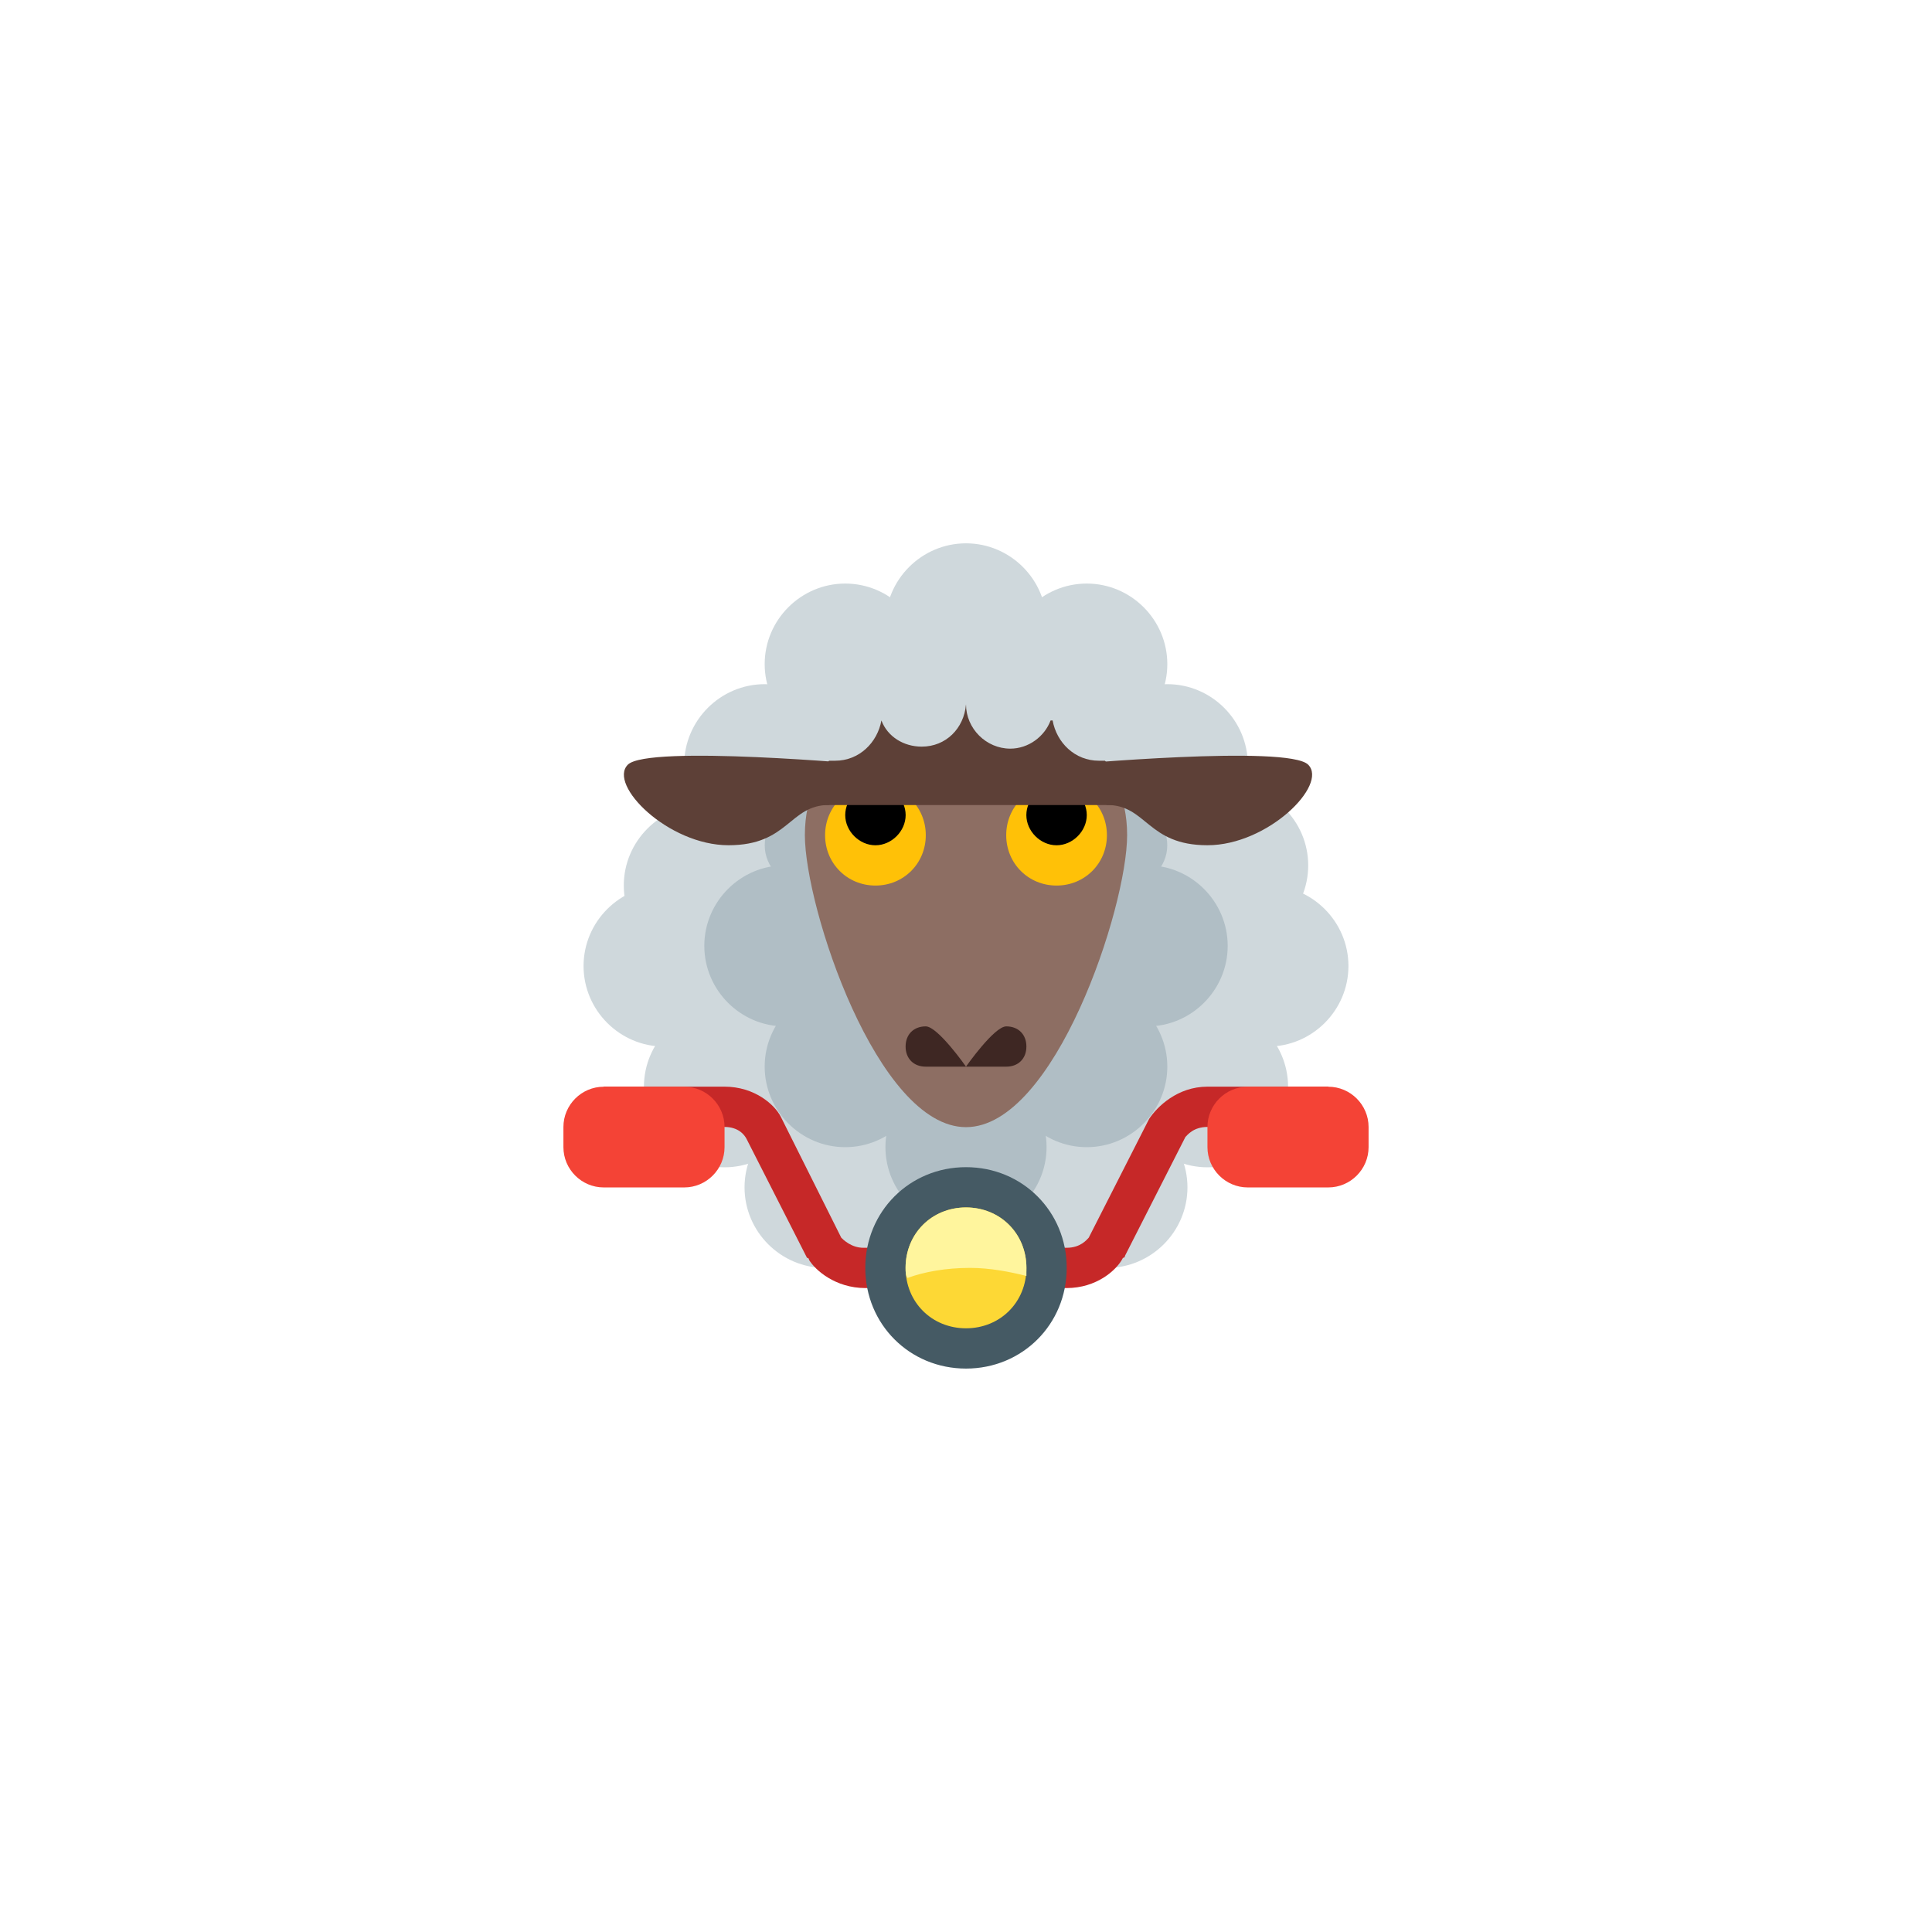 <?xml version="1.0" encoding="UTF-8" standalone="no" ?>
<!DOCTYPE svg PUBLIC "-//W3C//DTD SVG 1.1//EN" "http://www.w3.org/Graphics/SVG/1.1/DTD/svg11.dtd">
<svg xmlns="http://www.w3.org/2000/svg" xmlns:xlink="http://www.w3.org/1999/xlink" version="1.1" width="400" height="400" viewBox="0 0 400 400" xml:space="preserve">
<desc>Created with Fabric.js 3.6.2</desc>
<defs>
</defs>
<g transform="matrix(4.17 0 0 4.17 158.33 158.33)" id="surface1"  >
<path style="stroke: none; stroke-width: 1; stroke-dasharray: none; stroke-linecap: butt; stroke-dashoffset: 0; stroke-linejoin: miter; stroke-miterlimit: 4; fill: rgb(207,216,220); fill-rule: nonzero; opacity: 1;"  transform=" translate(-14, -14)" d="M 18 14 c 0 2.2 -1.8 4 -4 4 s -4 -1.8 -4 -4 s 1.8 -4 4 -4 S 18 11.8 18 14 z" stroke-linecap="round" />
</g>
<g transform="matrix(4.17 0 0 4.17 241.67 158.33)" id="surface1"  >
<path style="stroke: none; stroke-width: 1; stroke-dasharray: none; stroke-linecap: butt; stroke-dashoffset: 0; stroke-linejoin: miter; stroke-miterlimit: 4; fill: rgb(207,216,220); fill-rule: nonzero; opacity: 1;"  transform=" translate(-34, -14)" d="M 38 14 c 0 2.2 -1.8 4 -4 4 s -4 -1.8 -4 -4 s 1.8 -4 4 -4 S 38 11.8 38 14 z" stroke-linecap="round" />
</g>
<g transform="matrix(4.17 0 0 4.17 262.5 200)" id="surface1"  >
<path style="stroke: none; stroke-width: 1; stroke-dasharray: none; stroke-linecap: butt; stroke-dashoffset: 0; stroke-linejoin: miter; stroke-miterlimit: 4; fill: rgb(207,216,220); fill-rule: nonzero; opacity: 1;"  transform=" translate(-39, -24)" d="M 43 24 c 0 2.2 -1.8 4 -4 4 s -4 -1.8 -4 -4 s 1.8 -4 4 -4 S 43 21.8 43 24 z" stroke-linecap="round" />
</g>
<g transform="matrix(4.17 0 0 4.17 137.5 200)" id="surface1"  >
<path style="stroke: none; stroke-width: 1; stroke-dasharray: none; stroke-linecap: butt; stroke-dashoffset: 0; stroke-linejoin: miter; stroke-miterlimit: 4; fill: rgb(207,216,220); fill-rule: nonzero; opacity: 1;"  transform=" translate(-9, -24)" d="M 13 24 c 0 2.2 -1.8 4 -4 4 s -4 -1.8 -4 -4 s 1.8 -4 4 -4 S 13 21.8 13 24 z" stroke-linecap="round" />
</g>
<g transform="matrix(4.17 0 0 4.17 254.17 179.17)" id="surface1"  >
<path style="stroke: none; stroke-width: 1; stroke-dasharray: none; stroke-linecap: butt; stroke-dashoffset: 0; stroke-linejoin: miter; stroke-miterlimit: 4; fill: rgb(207,216,220); fill-rule: nonzero; opacity: 1;"  transform=" translate(-37, -19)" d="M 41 19 c 0 2.2 -1.8 4 -4 4 s -4 -1.8 -4 -4 s 1.8 -4 4 -4 S 41 16.8 41 19 z" stroke-linecap="round" />
</g>
<g transform="matrix(4.17 0 0 4.17 250 225)" id="surface1"  >
<path style="stroke: none; stroke-width: 1; stroke-dasharray: none; stroke-linecap: butt; stroke-dashoffset: 0; stroke-linejoin: miter; stroke-miterlimit: 4; fill: rgb(207,216,220); fill-rule: nonzero; opacity: 1;"  transform=" translate(-36, -30)" d="M 40 30 c 0 2.2 -1.8 4 -4 4 s -4 -1.8 -4 -4 s 1.8 -4 4 -4 S 40 27.8 40 30 z" stroke-linecap="round" />
</g>
<g transform="matrix(4.17 0 0 4.17 200 129.17)" id="surface1"  >
<path style="stroke: none; stroke-width: 1; stroke-dasharray: none; stroke-linecap: butt; stroke-dashoffset: 0; stroke-linejoin: miter; stroke-miterlimit: 4; fill: rgb(207,216,220); fill-rule: nonzero; opacity: 1;"  transform=" translate(-24, -7)" d="M 28 7 c 0 2.2 -1.8 4 -4 4 s -4 -1.8 -4 -4 s 1.8 -4 4 -4 S 28 4.8 28 7 z" stroke-linecap="round" />
</g>
<g transform="matrix(4.17 0 0 4.17 225 137.5)" id="surface1"  >
<path style="stroke: none; stroke-width: 1; stroke-dasharray: none; stroke-linecap: butt; stroke-dashoffset: 0; stroke-linejoin: miter; stroke-miterlimit: 4; fill: rgb(207,216,220); fill-rule: nonzero; opacity: 1;"  transform=" translate(-30, -9)" d="M 34 9 c 0 2.2 -1.8 4 -4 4 s -4 -1.8 -4 -4 s 1.8 -4 4 -4 S 34 6.8 34 9 z" stroke-linecap="round" />
</g>
<g transform="matrix(4.17 0 0 4.17 175 137.5)" id="surface1"  >
<path style="stroke: none; stroke-width: 1; stroke-dasharray: none; stroke-linecap: butt; stroke-dashoffset: 0; stroke-linejoin: miter; stroke-miterlimit: 4; fill: rgb(207,216,220); fill-rule: nonzero; opacity: 1;"  transform=" translate(-18, -9)" d="M 22 9 c 0 2.2 -1.8 4 -4 4 s -4 -1.8 -4 -4 s 1.8 -4 4 -4 S 22 6.8 22 9 z" stroke-linecap="round" />
</g>
<g transform="matrix(4.17 0 0 4.17 145.83 183.33)" id="surface1"  >
<path style="stroke: none; stroke-width: 1; stroke-dasharray: none; stroke-linecap: butt; stroke-dashoffset: 0; stroke-linejoin: miter; stroke-miterlimit: 4; fill: rgb(207,216,220); fill-rule: nonzero; opacity: 1;"  transform=" translate(-11, -20)" d="M 15 20 c 0 2.2 -1.8 4 -4 4 s -4 -1.8 -4 -4 s 1.8 -4 4 -4 S 15 17.8 15 20 z" stroke-linecap="round" />
</g>
<g transform="matrix(4.17 0 0 4.17 150 225)" id="surface1"  >
<path style="stroke: none; stroke-width: 1; stroke-dasharray: none; stroke-linecap: butt; stroke-dashoffset: 0; stroke-linejoin: miter; stroke-miterlimit: 4; fill: rgb(207,216,220); fill-rule: nonzero; opacity: 1;"  transform=" translate(-12, -30)" d="M 16 30 c 0 2.2 -1.8 4 -4 4 s -4 -1.8 -4 -4 s 1.8 -4 4 -4 S 16 27.8 16 30 z" stroke-linecap="round" />
</g>
<g transform="matrix(4.17 0 0 4.17 170.83 245.83)" id="surface1"  >
<path style="stroke: none; stroke-width: 1; stroke-dasharray: none; stroke-linecap: butt; stroke-dashoffset: 0; stroke-linejoin: miter; stroke-miterlimit: 4; fill: rgb(207,216,220); fill-rule: nonzero; opacity: 1;"  transform=" translate(-17, -35)" d="M 21 35 c 0 2.2 -1.8 4 -4 4 s -4 -1.8 -4 -4 s 1.8 -4 4 -4 S 21 32.8 21 35 z" stroke-linecap="round" />
</g>
<g transform="matrix(4.17 0 0 4.17 229.17 245.83)" id="surface1"  >
<path style="stroke: none; stroke-width: 1; stroke-dasharray: none; stroke-linecap: butt; stroke-dashoffset: 0; stroke-linejoin: miter; stroke-miterlimit: 4; fill: rgb(207,216,220); fill-rule: nonzero; opacity: 1;"  transform=" translate(-31, -35)" d="M 35 35 c 0 2.2 -1.8 4 -4 4 s -4 -1.8 -4 -4 s 1.8 -4 4 -4 S 35 32.8 35 35 z" stroke-linecap="round" />
</g>
<g transform="matrix(4.17 0 0 4.17 200 254.17)" id="surface1"  >
<path style="stroke: none; stroke-width: 1; stroke-dasharray: none; stroke-linecap: butt; stroke-dashoffset: 0; stroke-linejoin: miter; stroke-miterlimit: 4; fill: rgb(207,216,220); fill-rule: nonzero; opacity: 1;"  transform=" translate(-24, -37)" d="M 28 37 c 0 2.2 -1.8 4 -4 4 s -4 -1.8 -4 -4 s 1.8 -4 4 -4 S 28 34.8 28 37 z" stroke-linecap="round" />
</g>
<g transform="matrix(4.17 0 0 4.17 200 158.33)" id="surface1"  >
<path style="stroke: none; stroke-width: 1; stroke-dasharray: none; stroke-linecap: butt; stroke-dashoffset: 0; stroke-linejoin: miter; stroke-miterlimit: 4; fill: rgb(207,216,220); fill-rule: nonzero; opacity: 1;"  transform=" translate(-24, -14)" d="M 32 14 c 0 4.4 -3.6 8 -8 8 s -8 -3.6 -8 -8 s 3.6 -8 8 -8 S 32 9.6 32 14 z" stroke-linecap="round" />
</g>
<g transform="matrix(4.17 0 0 4.17 162.5 195.83)" id="surface1"  >
<path style="stroke: none; stroke-width: 1; stroke-dasharray: none; stroke-linecap: butt; stroke-dashoffset: 0; stroke-linejoin: miter; stroke-miterlimit: 4; fill: rgb(176,190,197); fill-rule: nonzero; opacity: 1;"  transform=" translate(-15, -23)" d="M 19 23 c 0 2.2 -1.8 4 -4 4 s -4 -1.8 -4 -4 s 1.8 -4 4 -4 S 19 20.8 19 23 z" stroke-linecap="round" />
</g>
<g transform="matrix(4.17 0 0 4.17 237.5 195.83)" id="surface1"  >
<path style="stroke: none; stroke-width: 1; stroke-dasharray: none; stroke-linecap: butt; stroke-dashoffset: 0; stroke-linejoin: miter; stroke-miterlimit: 4; fill: rgb(176,190,197); fill-rule: nonzero; opacity: 1;"  transform=" translate(-33, -23)" d="M 37 23 c 0 2.2 -1.8 4 -4 4 s -4 -1.8 -4 -4 s 1.8 -4 4 -4 S 37 20.8 37 23 z" stroke-linecap="round" />
</g>
<g transform="matrix(4.17 0 0 4.17 225 220.83)" id="surface1"  >
<path style="stroke: none; stroke-width: 1; stroke-dasharray: none; stroke-linecap: butt; stroke-dashoffset: 0; stroke-linejoin: miter; stroke-miterlimit: 4; fill: rgb(176,190,197); fill-rule: nonzero; opacity: 1;"  transform=" translate(-30, -29)" d="M 34 29 c 0 2.2 -1.8 4 -4 4 s -4 -1.8 -4 -4 s 1.8 -4 4 -4 S 34 26.8 34 29 z" stroke-linecap="round" />
</g>
<g transform="matrix(4.17 0 0 4.17 175 220.83)" id="surface1"  >
<path style="stroke: none; stroke-width: 1; stroke-dasharray: none; stroke-linecap: butt; stroke-dashoffset: 0; stroke-linejoin: miter; stroke-miterlimit: 4; fill: rgb(176,190,197); fill-rule: nonzero; opacity: 1;"  transform=" translate(-18, -29)" d="M 22 29 c 0 2.2 -1.8 4 -4 4 s -4 -1.8 -4 -4 s 1.8 -4 4 -4 S 22 26.8 22 29 z" stroke-linecap="round" />
</g>
<g transform="matrix(4.17 0 0 4.17 200 237.5)" id="surface1"  >
<path style="stroke: none; stroke-width: 1; stroke-dasharray: none; stroke-linecap: butt; stroke-dashoffset: 0; stroke-linejoin: miter; stroke-miterlimit: 4; fill: rgb(176,190,197); fill-rule: nonzero; opacity: 1;"  transform=" translate(-24, -33)" d="M 28 33 c 0 2.2 -1.8 4 -4 4 s -4 -1.8 -4 -4 s 1.8 -4 4 -4 S 28 30.8 28 33 z" stroke-linecap="round" />
</g>
<g transform="matrix(4.17 0 0 4.17 166.67 175)" id="surface1"  >
<path style="stroke: none; stroke-width: 1; stroke-dasharray: none; stroke-linecap: butt; stroke-dashoffset: 0; stroke-linejoin: miter; stroke-miterlimit: 4; fill: rgb(176,190,197); fill-rule: nonzero; opacity: 1;"  transform=" translate(-16, -18)" d="M 18 18 c 0 1.1 -0.9 2 -2 2 s -2 -0.9 -2 -2 s 0.9 -2 2 -2 S 18 16.9 18 18 z" stroke-linecap="round" />
</g>
<g transform="matrix(4.17 0 0 4.17 233.33 175)" id="surface1"  >
<path style="stroke: none; stroke-width: 1; stroke-dasharray: none; stroke-linecap: butt; stroke-dashoffset: 0; stroke-linejoin: miter; stroke-miterlimit: 4; fill: rgb(176,190,197); fill-rule: nonzero; opacity: 1;"  transform=" translate(-32, -18)" d="M 34 18 c 0 1.1 -0.9 2 -2 2 s -2 -0.9 -2 -2 s 0.9 -2 2 -2 S 34 16.9 34 18 z" stroke-linecap="round" />
</g>
<g transform="matrix(4.17 0 0 4.17 200 197.92)" id="surface1"  >
<path style="stroke: none; stroke-width: 1; stroke-dasharray: none; stroke-linecap: butt; stroke-dashoffset: 0; stroke-linejoin: miter; stroke-miterlimit: 4; fill: rgb(141,110,99); fill-rule: nonzero; opacity: 1;"  transform=" translate(-24, -23.5)" d="M 16.5 15 c -0.3 0.7 -0.5 1.5 -0.5 2.5 c 0 3.6 3.6 14.5 8 14.5 s 8 -10.9 8 -14.5 c 0 -1 -0.2 -1.8 -0.5 -2.5 H 16.5 z" stroke-linecap="round" />
</g>
<g transform="matrix(4.17 0 0 4.17 181.25 172.92)" id="surface1"  >
<path style="stroke: none; stroke-width: 1; stroke-dasharray: none; stroke-linecap: butt; stroke-dashoffset: 0; stroke-linejoin: miter; stroke-miterlimit: 4; fill: rgb(255,193,7); fill-rule: nonzero; opacity: 1;"  transform=" translate(-19.5, -17.5)" d="M 22 17.5 c 0 1.4 -1.1 2.5 -2.5 2.5 S 17 18.9 17 17.5 s 1.1 -2.5 2.5 -2.5 S 22 16.1 22 17.5 z" stroke-linecap="round" />
</g>
<g transform="matrix(4.17 0 0 4.17 218.75 172.92)" id="surface1"  >
<path style="stroke: none; stroke-width: 1; stroke-dasharray: none; stroke-linecap: butt; stroke-dashoffset: 0; stroke-linejoin: miter; stroke-miterlimit: 4; fill: rgb(255,193,7); fill-rule: nonzero; opacity: 1;"  transform=" translate(-28.5, -17.5)" d="M 31 17.5 c 0 1.4 -1.1 2.5 -2.5 2.5 S 26 18.9 26 17.5 s 1.1 -2.5 2.5 -2.5 S 31 16.1 31 17.5 z" stroke-linecap="round" />
</g>
<g transform="matrix(4.17 0 0 4.17 218.75 168.75)" id="surface1"  >
<path style="stroke: none; stroke-width: 1; stroke-dasharray: none; stroke-linecap: butt; stroke-dashoffset: 0; stroke-linejoin: miter; stroke-miterlimit: 4; fill: rgb(0,0,0); fill-rule: nonzero; opacity: 1;"  transform=" translate(-28.5, -16.5)" d="M 30 16.5 c 0 0.8 -0.7 1.5 -1.5 1.5 S 27 17.3 27 16.5 s 0.7 -1.5 1.5 -1.5 S 30 15.7 30 16.5 z" stroke-linecap="round" />
</g>
<g transform="matrix(4.17 0 0 4.17 181.25 168.75)" id="surface1"  >
<path style="stroke: none; stroke-width: 1; stroke-dasharray: none; stroke-linecap: butt; stroke-dashoffset: 0; stroke-linejoin: miter; stroke-miterlimit: 4; fill: rgb(0,0,0); fill-rule: nonzero; opacity: 1;"  transform=" translate(-19.5, -16.5)" d="M 21 16.5 c 0 0.8 -0.7 1.5 -1.5 1.5 S 18 17.3 18 16.5 s 0.7 -1.5 1.5 -1.5 S 21 15.7 21 16.5 z" stroke-linecap="round" />
</g>
<g transform="matrix(4.17 0 0 4.17 154.59 165.74)" id="surface1"  >
<path style="stroke: none; stroke-width: 1; stroke-dasharray: none; stroke-linecap: butt; stroke-dashoffset: 0; stroke-linejoin: miter; stroke-miterlimit: 4; fill: rgb(93,64,55); fill-rule: nonzero; opacity: 1;"  transform=" translate(-13.1, -15.78)" d="M 19.2 14 c 0 0 -11 -1 -12 0 s 2 4 5 4 s 3 -2 5 -2" stroke-linecap="round" />
</g>
<g transform="matrix(4.17 0 0 4.17 246.24 165.74)" id="surface1"  >
<path style="stroke: none; stroke-width: 1; stroke-dasharray: none; stroke-linecap: butt; stroke-dashoffset: 0; stroke-linejoin: miter; stroke-miterlimit: 4; fill: rgb(93,64,55); fill-rule: nonzero; opacity: 1;"  transform=" translate(-35.1, -15.78)" d="M 29 14 c 0 0 11 -1 12 0 s -2 4 -5 4 s -3 -2 -5 -2" stroke-linecap="round" />
</g>
<g transform="matrix(4.17 0 0 4.17 200.21 156.25)" id="surface1"  >
<path style="stroke: none; stroke-width: 1; stroke-dasharray: none; stroke-linecap: butt; stroke-dashoffset: 0; stroke-linejoin: miter; stroke-miterlimit: 4; fill: rgb(93,64,55); fill-rule: nonzero; opacity: 1;"  transform=" translate(-24.05, -13.5)" d="M 30.6 13.8 c -1.2 0 -2.1 -0.9 -2.3 -2 c 0 0 0 0 -0.1 0 c -0.3 0.8 -1.1 1.4 -2 1.4 c -1.2 0 -2.2 -1 -2.2 -2.2 c 0 0 0 0 0 0 c -0.1 1.2 -1 2.1 -2.2 2.1 c -0.9 0 -1.7 -0.5 -2 -1.3 c 0 0 0 0 0 0 c -0.2 1.1 -1.1 2 -2.3 2 c -0.1 0 -0.2 0 -0.3 0 c -0.5 0.6 -0.8 1.4 -1 2.2 h 15.7 c -0.2 -0.8 -0.5 -1.6 -1 -2.2 C 30.7 13.8 30.6 13.8 30.6 13.8 z" stroke-linecap="round" />
</g>
<g transform="matrix(4.17 0 0 4.17 193.75 216.67)" id="surface1"  >
<path style="stroke: none; stroke-width: 1; stroke-dasharray: none; stroke-linecap: butt; stroke-dashoffset: 0; stroke-linejoin: miter; stroke-miterlimit: 4; fill: rgb(62,39,35); fill-rule: nonzero; opacity: 1;"  transform=" translate(-22.5, -28)" d="M 24 29 c 0 0 -1.4 0 -2 0 s -1 -0.4 -1 -1 s 0.4 -1 1 -1 S 24 29 24 29 z" stroke-linecap="round" />
</g>
<g transform="matrix(4.17 0 0 4.17 206.25 216.67)" id="surface1"  >
<path style="stroke: none; stroke-width: 1; stroke-dasharray: none; stroke-linecap: butt; stroke-dashoffset: 0; stroke-linejoin: miter; stroke-miterlimit: 4; fill: rgb(62,39,35); fill-rule: nonzero; opacity: 1;"  transform=" translate(-25.5, -28)" d="M 24 29 c 0 0 1.4 0 2 0 s 1 -0.4 1 -1 s -0.4 -1 -1 -1 S 24 29 24 29 z" stroke-linecap="round" />
</g>
<g transform="matrix(4.17 0 0 4.17 241.67 245.83)" id="surface1"  >
<path style="stroke: none; stroke-width: 1; stroke-dasharray: none; stroke-linecap: butt; stroke-dashoffset: 0; stroke-linejoin: miter; stroke-miterlimit: 4; fill: rgb(198,40,40); fill-rule: nonzero; opacity: 1;"  transform=" translate(-34, -35)" d="M 29 40 h -3 v -2 h 3 c 0.7 0 1 -0.4 1.1 -0.5 l 3 -5.9 c 0.4 -0.6 1.4 -1.6 2.9 -1.6 h 6 v 2 h -6 c -0.7 0 -1 0.4 -1.1 0.5 l -3 5.9 c 0 0 0 0.1 -0.1 0.1 C 31.5 39.1 30.5 40 29 40 z" stroke-linecap="round" />
</g>
<g transform="matrix(4.17 0 0 4.17 158.33 245.83)" id="surface1"  >
<path style="stroke: none; stroke-width: 1; stroke-dasharray: none; stroke-linecap: butt; stroke-dashoffset: 0; stroke-linejoin: miter; stroke-miterlimit: 4; fill: rgb(198,40,40); fill-rule: nonzero; opacity: 1;"  transform=" translate(-14, -35)" d="M 22 40 h -3 c -1.5 0 -2.5 -0.9 -2.8 -1.4 c 0 0 0 -0.1 -0.1 -0.1 l -3 -5.9 C 13 32.4 12.7 32 12 32 H 6 v -2 h 6 c 1.5 0 2.5 0.9 2.8 1.5 l 3 6 c 0.1 0.1 0.5 0.5 1.1 0.5 h 3 V 40 z" stroke-linecap="round" />
</g>
<g transform="matrix(4.17 0 0 4.17 266.67 235.42)" id="surface1"  >
<path style="stroke: none; stroke-width: 1; stroke-dasharray: none; stroke-linecap: butt; stroke-dashoffset: 0; stroke-linejoin: miter; stroke-miterlimit: 4; fill: rgb(244,67,54); fill-rule: nonzero; opacity: 1;"  transform=" translate(-40, -32.5)" d="M 44 33 c 0 1.1 -0.9 2 -2 2 h -4 c -1.1 0 -2 -0.9 -2 -2 v -1 c 0 -1.1 0.9 -2 2 -2 h 4 c 1.1 0 2 0.9 2 2 V 33 z" stroke-linecap="round" />
</g>
<g transform="matrix(4.17 0 0 4.17 133.33 235.42)" id="surface1"  >
<path style="stroke: none; stroke-width: 1; stroke-dasharray: none; stroke-linecap: butt; stroke-dashoffset: 0; stroke-linejoin: miter; stroke-miterlimit: 4; fill: rgb(244,67,54); fill-rule: nonzero; opacity: 1;"  transform=" translate(-8, -32.5)" d="M 4 33 c 0 1.1 0.9 2 2 2 h 4 c 1.1 0 2 -0.9 2 -2 v -1 c 0 -1.1 -0.9 -2 -2 -2 H 6 c -1.1 0 -2 0.9 -2 2 V 33 z" stroke-linecap="round" />
</g>
<g transform="matrix(4.17 0 0 4.17 200 262.5)" id="surface1"  >
<path style="stroke: none; stroke-width: 1; stroke-dasharray: none; stroke-linecap: butt; stroke-dashoffset: 0; stroke-linejoin: miter; stroke-miterlimit: 4; fill: rgb(69,90,100); fill-rule: nonzero; opacity: 1;"  transform=" translate(-24, -39)" d="M 29 39 c 0 2.8 -2.2 5 -5 5 s -5 -2.2 -5 -5 s 2.2 -5 5 -5 S 29 36.2 29 39 z" stroke-linecap="round" />
</g>
<g transform="matrix(4.17 0 0 4.17 200 262.5)" id="surface1"  >
<path style="stroke: none; stroke-width: 1; stroke-dasharray: none; stroke-linecap: butt; stroke-dashoffset: 0; stroke-linejoin: miter; stroke-miterlimit: 4; fill: rgb(253,216,53); fill-rule: nonzero; opacity: 1;"  transform=" translate(-24, -39)" d="M 27 39 c 0 1.7 -1.3 3 -3 3 s -3 -1.3 -3 -3 s 1.3 -3 3 -3 S 27 37.3 27 39 z" stroke-linecap="round" />
</g>
<g transform="matrix(4.17 0 0 4.17 200 257.29)" id="surface1"  >
<path style="stroke: none; stroke-width: 1; stroke-dasharray: none; stroke-linecap: butt; stroke-dashoffset: 0; stroke-linejoin: miter; stroke-miterlimit: 4; fill: rgb(255,245,157); fill-rule: nonzero; opacity: 1;"  transform=" translate(-24, -37.75)" d="M 24.2 39 c 1 0 2 0.2 2.8 0.4 c 0 -0.1 0 -0.3 0 -0.4 c 0 -1.7 -1.3 -3 -3 -3 s -3 1.3 -3 3 c 0 0.2 0 0.4 0.1 0.5 C 21.9 39.2 23 39 24.2 39 z" stroke-linecap="round" />
</g>
</svg>